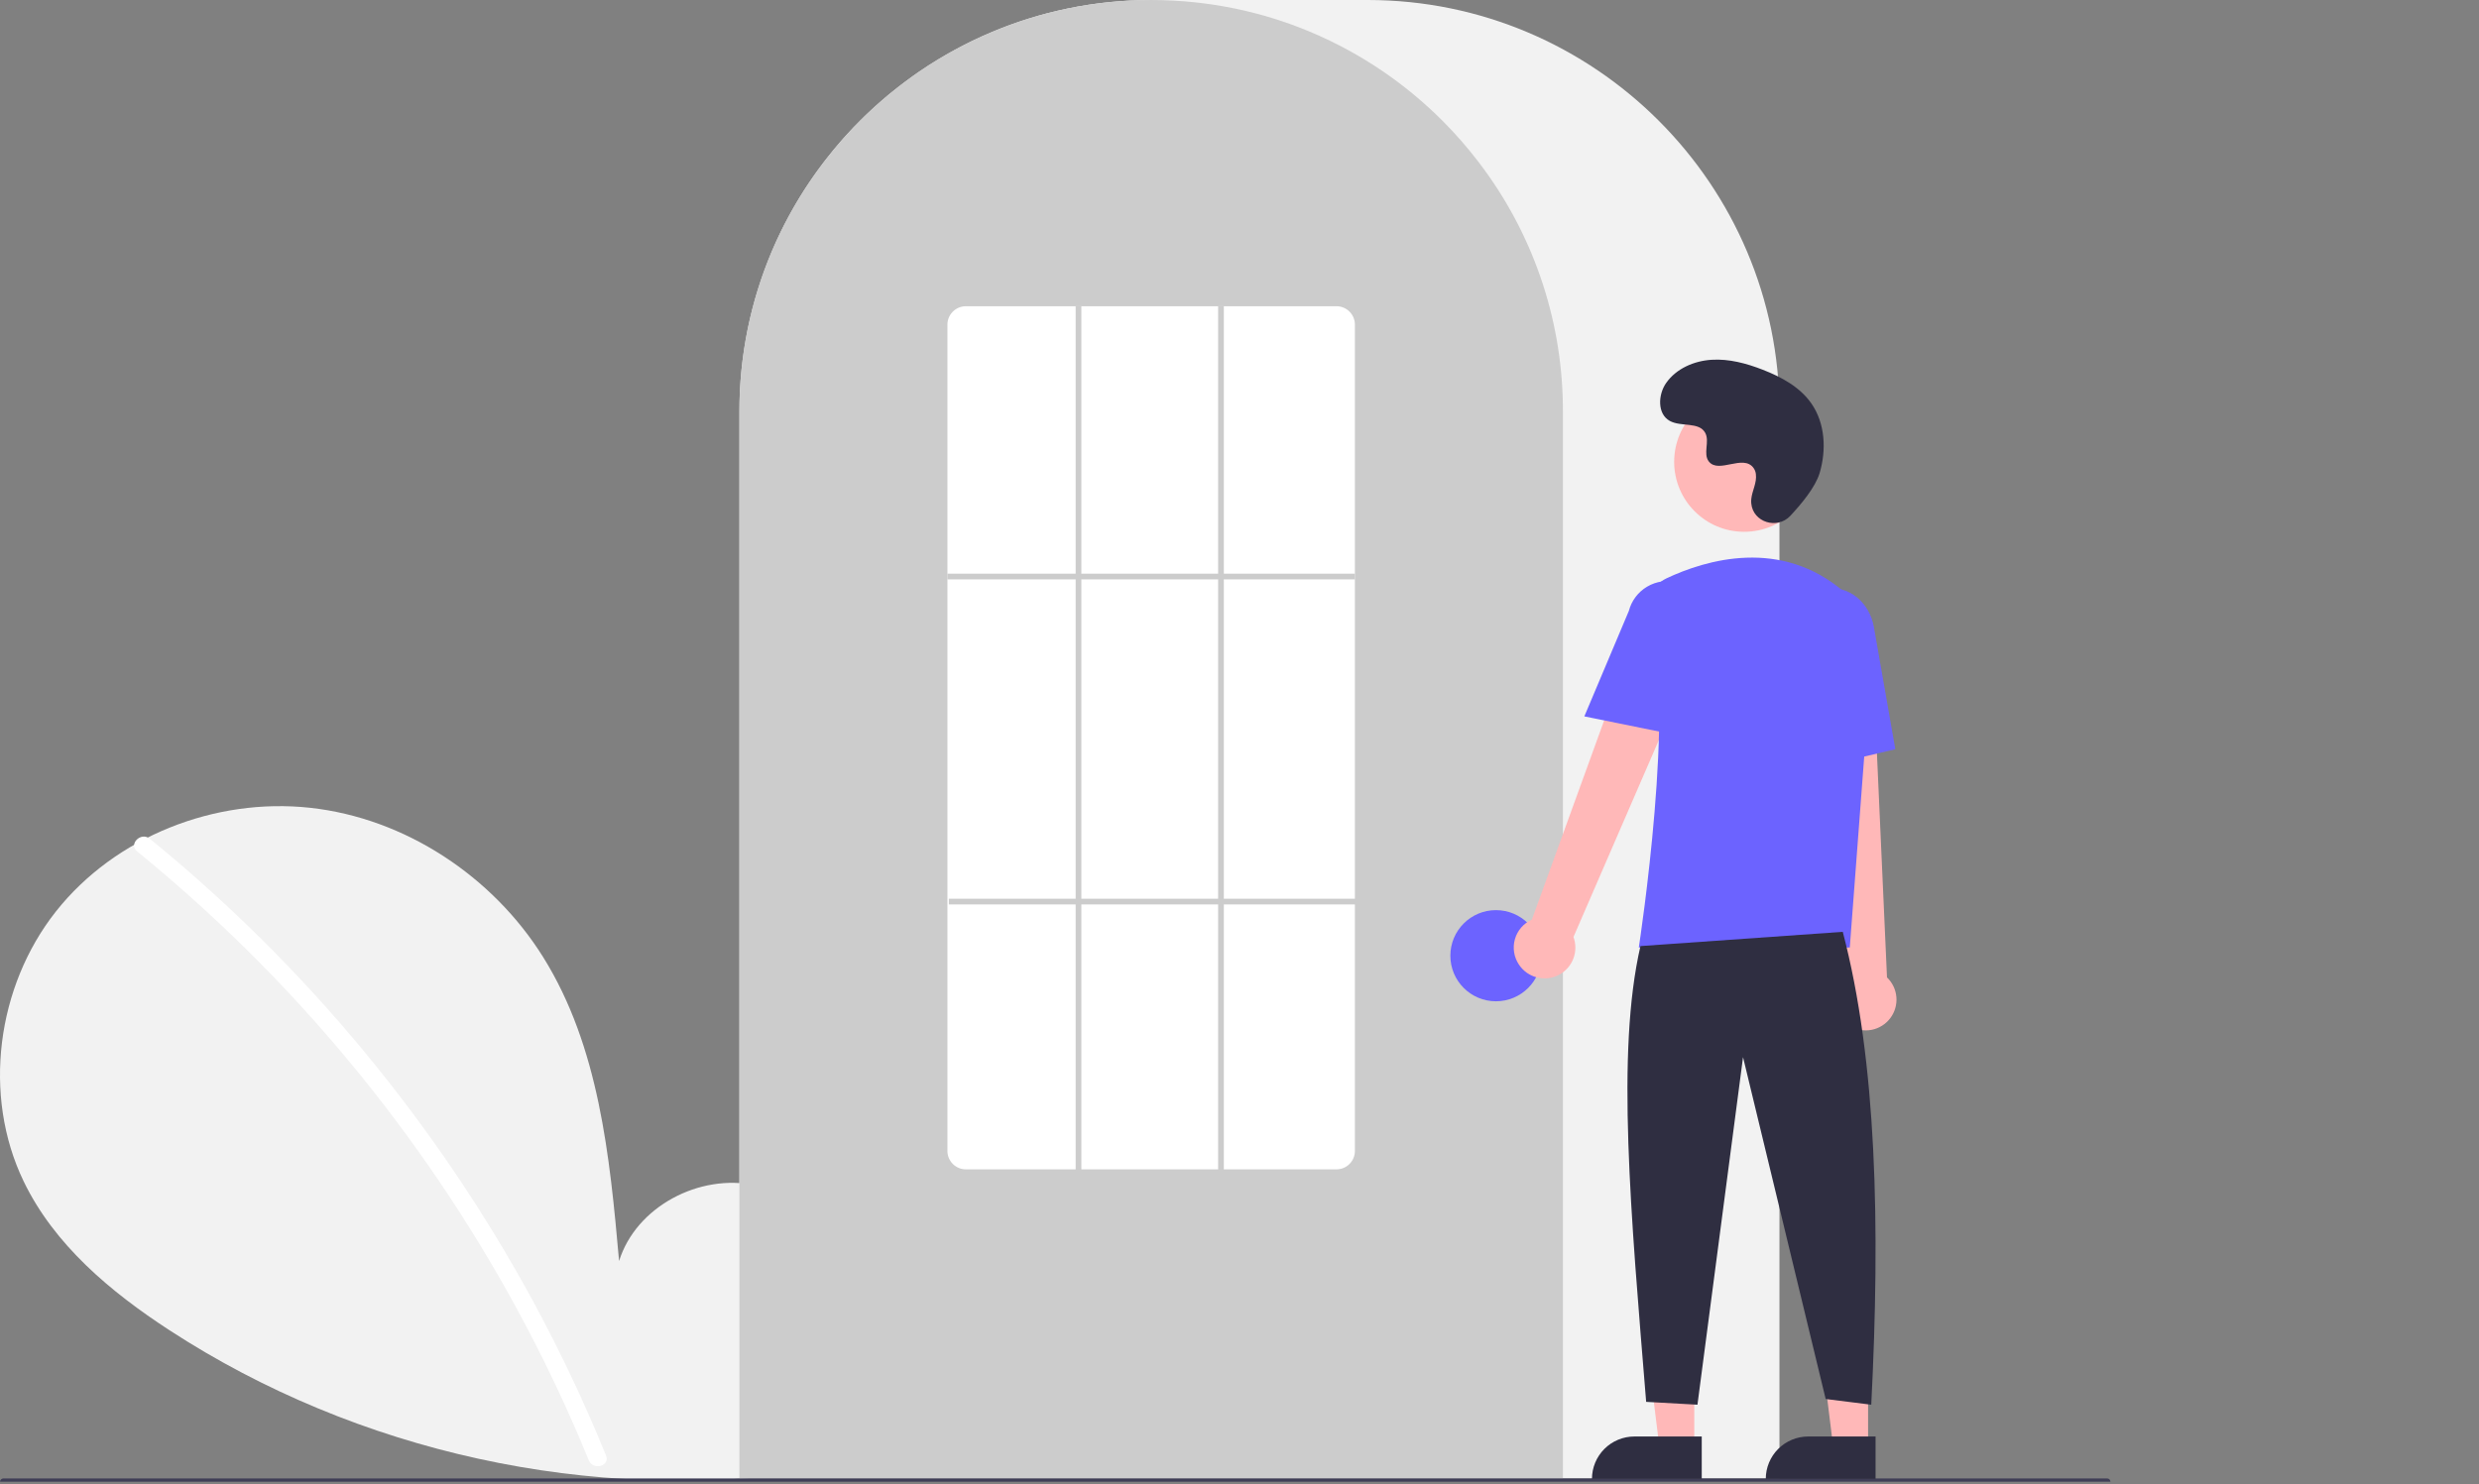 <svg width="870" height="521" viewBox="0 0 870 521" fill="none" xmlns="http://www.w3.org/2000/svg"><rect x="0" y="0" width="870" height="521" fill="#808080" stroke="none"/><g clip-path="url(#clip0)"><path d="M280.067 511.699C295.366 498.772 304.658 478.351 302.221 458.471C299.784 438.591 284.69 420.315 265.112 416.094C245.533 411.872 223.214 423.558 217.267 442.684C213.995 405.81 210.223 367.392 190.619 335.991C172.868 307.558 142.122 287.213 108.801 283.573C75.48 279.933 40.397 293.68 19.616 319.98C-1.165 346.28 -6.253 384.515 8.301 414.709C19.023 436.952 38.777 453.506 59.473 466.973C125.503 509.939 207.412 527.858 285.351 516.388" fill="#F2F2F2"/><path d="M52.567 294.442C80.061 316.836 105.284 341.883 127.871 369.219C150.461 396.526 170.35 425.961 187.257 457.109C196.707 474.582 205.196 492.557 212.687 510.956C214.214 514.698 208.137 516.327 206.627 512.626C193.359 480.19 176.944 449.133 157.618 419.899C138.385 390.772 116.373 363.578 91.889 338.701C78.041 324.637 63.43 311.346 48.123 298.886C44.985 296.331 49.455 291.908 52.567 294.442L52.567 294.442Z" fill="white"/><path d="M624.5 519H259.5V144.5C259.5 64.822 324.322 0 404 0H480C559.678 0 624.5 64.822 624.5 144.5V519Z" fill="#F2F2F2"/><path d="M548.5 519H259.5V144.5C259.42 113.969 269.088 84.21 287.096 59.556C287.76 58.651 288.422 57.758 289.104 56.874C297.815 45.451 308.18 35.39 319.859 27.024C320.518 26.544 321.181 26.072 321.853 25.601C331.625 18.838 342.196 13.31 353.325 9.142C353.986 8.891 354.659 8.64 355.332 8.399C365.397 4.807 375.83 2.347 386.44 1.063C387.098 0.974 387.773 0.903 388.448 0.833C398.787 -0.272 409.215 -0.272 419.554 0.833C420.227 0.903 420.902 0.974 421.568 1.064C432.175 2.348 442.606 4.808 452.668 8.399C453.341 8.64 454.014 8.891 454.677 9.142C465.669 13.258 476.115 18.703 485.783 25.358C486.455 25.819 487.127 26.291 487.79 26.763C494.336 31.436 500.485 36.641 506.173 42.327C510.735 46.887 514.986 51.748 518.898 56.877C519.578 57.758 520.24 58.651 520.903 59.554C538.911 84.209 548.58 113.969 548.5 144.5V519Z" fill="#CCCCCC"/><path d="M739.481 521.381H1.187C0.872 521.38 0.57 521.255 0.348 521.031C0.125 520.808 0 520.506 0 520.191C0 519.875 0.125 519.573 0.348 519.35C0.57 519.127 0.872 519.001 1.187 519H739.481C739.796 519.001 740.098 519.127 740.321 519.35C740.543 519.573 740.668 519.875 740.668 520.191C740.668 520.506 740.543 520.808 740.321 521.031C740.098 521.255 739.796 521.38 739.481 521.381V521.381Z" fill="#3F3D56"/><path d="M469 410.5H339C337.288 410.509 335.642 409.839 334.424 408.636C333.205 407.434 332.513 405.797 332.5 404.085V113.915C332.513 112.203 333.205 110.566 334.424 109.364C335.642 108.161 337.288 107.491 339 107.5H469C470.712 107.491 472.358 108.161 473.576 109.364C474.795 110.566 475.487 112.203 475.5 113.915V404.085C475.487 405.797 474.795 407.434 473.576 408.636C472.358 409.839 470.712 410.509 469 410.5V410.5Z" fill="white"/><path d="M475.5 201.39H332.5V203.39H475.5V201.39Z" fill="#CCCCCC"/><path d="M476 315.5H333V317.5H476V315.5Z" fill="#CCCCCC"/><path d="M379.5 107.5H377.5V411.5H379.5V107.5Z" fill="#CCCCCC"/><path d="M429.5 107.5H427.5V411.5H429.5V107.5Z" fill="#CCCCCC"/><path d="M525 351.5C533.836 351.5 541 344.337 541 335.5C541 326.663 533.836 319.5 525 319.5C516.163 319.5 509 326.663 509 335.5C509 344.337 516.163 351.5 525 351.5Z" fill="#6C63FF"/><path d="M594.599 507.783H582.339L576.506 460.495L594.601 460.496L594.599 507.783Z" fill="#FFB8B8"/><path d="M573.582 504.28H597.225V519.167H558.695C558.695 517.212 559.08 515.276 559.828 513.47C560.576 511.664 561.673 510.022 563.055 508.64C564.437 507.258 566.079 506.161 567.885 505.413C569.691 504.665 571.627 504.28 573.582 504.28V504.28Z" fill="#2F2E41"/><path d="M655.599 507.783H643.339L637.506 460.495L655.601 460.496L655.599 507.783Z" fill="#FFB8B8"/><path d="M634.582 504.28H658.225V519.167H619.695C619.695 517.212 620.08 515.276 620.828 513.47C621.576 511.664 622.673 510.022 624.055 508.64C625.437 507.258 627.079 506.161 628.885 505.413C630.691 504.665 632.627 504.28 634.582 504.28V504.28Z" fill="#2F2E41"/><path d="M533.098 338.67C532.216 337.37 531.629 335.893 531.38 334.343C531.131 332.792 531.224 331.206 531.654 329.695C532.084 328.185 532.84 326.787 533.869 325.6C534.898 324.413 536.174 323.467 537.608 322.827L579.284 207.96L599.791 219.151L552.206 328.922C553.122 331.403 553.096 334.133 552.133 336.595C551.17 339.058 549.337 341.082 546.982 342.283C544.626 343.485 541.912 343.781 539.353 343.115C536.794 342.449 534.568 340.867 533.098 338.67V338.67Z" fill="#FFB8B8"/><path d="M649.336 360.254C647.974 359.472 646.799 358.402 645.895 357.118C644.991 355.834 644.38 354.367 644.104 352.821C643.828 351.275 643.895 349.687 644.299 348.169C644.703 346.652 645.435 345.241 646.443 344.037L633.533 222.528L656.87 223.594L662.236 343.114C664.147 344.942 665.32 347.408 665.535 350.043C665.749 352.678 664.989 355.301 663.399 357.414C661.809 359.526 659.499 360.982 656.907 361.506C654.316 362.029 651.622 361.584 649.336 360.254V360.254Z" fill="#FFB8B8"/><path d="M612.106 186.684C625.67 186.684 636.667 175.687 636.667 162.123C636.667 148.558 625.67 137.562 612.106 137.562C598.541 137.562 587.545 148.558 587.545 162.123C587.545 175.687 598.541 186.684 612.106 186.684Z" fill="#FFB8B8"/><path d="M649.18 332.619H575.133L575.222 332.042C575.355 331.181 588.419 245.603 578.784 217.606C577.817 214.855 577.902 211.843 579.022 209.151C580.143 206.459 582.22 204.276 584.853 203.023H584.853C598.625 196.538 625.061 188.552 647.373 207.932C650.657 210.831 653.22 214.454 654.862 218.515C656.504 222.575 657.179 226.962 656.833 231.328L649.18 332.619Z" fill="#6C63FF"/><path d="M589.354 258.25L556.018 251.487L571.644 214.457C572.579 210.871 574.899 207.802 578.094 205.923C581.289 204.044 585.098 203.51 588.687 204.436C592.276 205.363 595.351 207.675 597.237 210.865C599.124 214.056 599.667 217.864 598.75 221.455L589.354 258.25Z" fill="#6C63FF"/><path d="M632.05 270.808L630.046 224.867C628.526 216.23 633.47 208.066 641.074 206.732C648.679 205.402 656.105 211.392 657.632 220.092L665.165 263.02L632.05 270.808Z" fill="#6C63FF"/><path d="M646.716 327.119C658.631 372.495 659.93 430.188 656.716 493.119L640.716 491.119L611.716 371.119L595.716 493.119L577.716 492.119C572.339 426.089 567.103 369.403 575.716 332.119L646.716 327.119Z" fill="#2F2E41"/><path d="M628.289 181.104C623.707 185.985 615.198 183.365 614.601 176.697C614.554 176.179 614.557 175.658 614.611 175.141C614.919 172.188 616.625 169.506 616.217 166.388C616.124 165.611 615.835 164.872 615.377 164.239C611.725 159.349 603.154 166.426 599.708 161.999C597.595 159.285 600.079 155.012 598.458 151.979C596.318 147.975 589.979 149.95 586.004 147.758C581.581 145.318 581.846 138.532 584.757 134.405C588.308 129.371 594.533 126.685 600.68 126.298C606.828 125.911 612.933 127.573 618.673 129.81C625.194 132.351 631.66 135.863 635.673 141.597C640.554 148.571 641.023 157.945 638.583 166.099C637.098 171.059 632.031 177.118 628.289 181.104Z" fill="#2F2E41"/></g><defs><clipPath id="clip0"><rect width="870" height="520.139" fill="white"/></clipPath></defs></svg>
